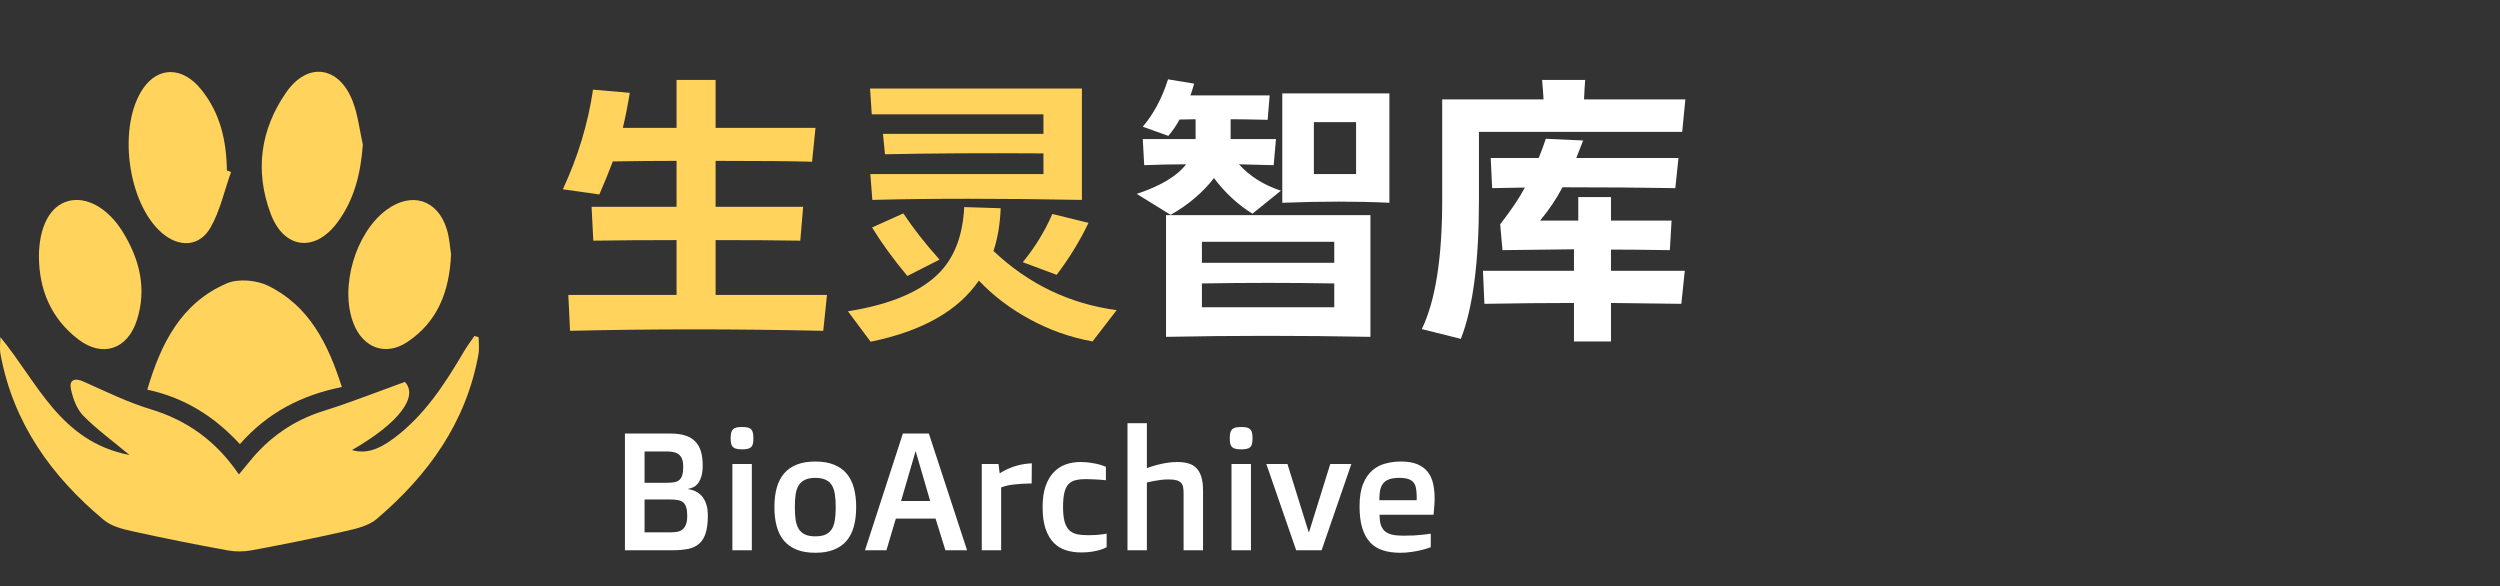 <svg width="209" height="49" viewBox="0 0 209 49" fill="none" xmlns="http://www.w3.org/2000/svg">
<rect x="0" y="0" width="209" height="49" fill="#333333" stroke="none"/>
<path d="M59.824 24.656H69.136L68.824 27.656C61.496 27.496 54.44 27.496 47.656 27.656L47.512 24.656H56.56V20.072C53.904 20.072 51.584 20.088 49.6 20.12L49.456 17.288H56.56V13.448C54.896 13.448 53.12 13.464 51.232 13.496C50.88 14.424 50.504 15.344 50.104 16.256L47.056 15.824C48.32 13.104 49.16 10.328 49.576 7.496L52.648 7.76C52.488 8.768 52.296 9.744 52.072 10.688H56.56V6.68H59.824V10.688H68.176L67.888 13.52C66.208 13.472 63.52 13.448 59.824 13.448V17.288H67.144L66.904 20.12C65.048 20.088 62.688 20.072 59.824 20.072V24.656ZM78.544 21.704L75.856 23.072C74.704 21.696 73.72 20.344 72.904 19.016L75.52 17.84C76.336 19.072 77.344 20.36 78.544 21.704ZM87.976 17.888L91 18.632C90.28 20.136 89.392 21.584 88.336 22.976L85.504 21.92C86.528 20.672 87.352 19.328 87.976 17.888ZM87.232 12.824C82.256 12.792 77.84 12.816 73.984 12.896L73.816 11.192H87.232V9.56H72.88L72.736 7.4H90.448V16.712C83.616 16.584 77.776 16.584 72.928 16.712L72.76 14.552H87.232V12.824ZM83.056 20.984C85.984 23.752 89.416 25.4 93.352 25.928L91.336 28.544C89.48 28.208 87.72 27.584 86.056 26.672C84.44 25.792 83.032 24.72 81.832 23.456C80.104 25.984 77.088 27.688 72.784 28.568L70.888 26.024C74.504 25.448 77.08 24.344 78.616 22.712C79.832 21.416 80.496 19.616 80.608 17.312L83.656 17.408C83.608 18.72 83.408 19.912 83.056 20.984Z" fill="#FFD35C"/>
<path d="M109.84 14.552H113.368V10.208H109.84V14.552ZM114.568 17.984V28.16C108.76 28.048 103.064 28.048 97.48 28.16V17.984H114.568ZM116.152 7.808V16.952C113.496 16.824 110.512 16.824 107.2 16.952V7.808H116.152ZM111.544 23.696C107.88 23.632 104.192 23.632 100.48 23.696V25.688H111.544V23.696ZM111.544 21.968V20.216H100.48V21.968H111.544ZM103.576 13.736C104.472 14.728 105.64 15.464 107.08 15.944L104.704 17.864C103.488 17.112 102.416 16.12 101.488 14.888C100.544 16.104 99.336 17.128 97.864 17.96L95.032 16.208C97.016 15.552 98.392 14.728 99.16 13.736C98.008 13.736 96.84 13.76 95.656 13.808L95.536 11.624H99.952V11.432V9.968C99.504 9.984 99.056 9.992 98.608 9.992C98.352 10.472 98.04 10.928 97.672 11.36L95.536 10.592C96.448 9.52 97.152 8.2 97.648 6.632L99.832 6.992C99.704 7.44 99.6 7.768 99.52 7.976H106.144L105.976 10.016C104.568 9.984 103.536 9.968 102.88 9.968V11.336V11.624H106.672L106.48 13.808C105.824 13.792 104.856 13.768 103.576 13.736ZM134.68 25.328V28.544H131.584V25.328C129.264 25.328 126.768 25.352 124.096 25.4L123.976 22.64H131.584V20.84C129.136 20.872 127.144 20.896 125.608 20.912L125.416 18.752C126.344 17.552 127.032 16.528 127.48 15.68C126.568 15.696 125.656 15.712 124.744 15.728L124.624 13.208H128.632C128.824 12.76 129.024 12.224 129.232 11.6L132.352 11.744C132.112 12.352 131.92 12.84 131.776 13.208H140.32L140.056 15.728C137.256 15.68 134.112 15.656 130.624 15.656C130.112 16.632 129.488 17.56 128.752 18.44H131.944V16.472H134.68V18.44H139.744L139.6 20.912C137.456 20.88 135.816 20.864 134.68 20.864V22.64H140.848L140.56 25.4C138.608 25.384 136.648 25.36 134.68 25.328ZM132.424 8.312H140.896L140.632 11.024H123.64V16.76C123.64 21.896 123.136 25.752 122.128 28.328L118.864 27.512C120 25.16 120.568 21.576 120.568 16.76V8.312H129.04C129.024 7.976 128.984 7.432 128.92 6.68H132.52C132.488 7.064 132.456 7.608 132.424 8.312Z" fill="white"/>
<path d="M0.029 28.182C3.153 31.965 5.012 36.91 10.831 38.041C9.35 36.806 8.052 35.868 6.948 34.739C6.409 34.185 6.092 33.301 5.927 32.516C5.775 31.79 6.207 31.555 6.967 31.894C8.826 32.721 10.673 33.631 12.612 34.218C15.696 35.154 18.102 36.91 19.97 39.663C20.297 39.269 20.557 38.967 20.806 38.654C22.456 36.591 24.503 35.149 27.045 34.355C29.293 33.652 31.488 32.778 33.849 31.929C34.978 33.124 33.445 35.314 29.422 37.626C30.497 37.935 31.546 37.669 32.905 36.657C35.475 34.746 37.177 32.118 38.773 29.407C39.041 28.95 39.362 28.526 39.66 28.087C39.778 28.12 39.895 28.156 40.013 28.189C40.013 28.662 40.083 29.148 40.001 29.608C38.975 35.326 35.79 39.733 31.483 43.391C30.793 43.978 29.737 44.209 28.81 44.419C26.228 45.006 23.63 45.522 21.026 46.007C20.376 46.128 19.668 46.13 19.02 46.01C16.37 45.524 13.725 45.003 11.096 44.419C10.256 44.233 9.312 43.999 8.678 43.469C4.292 39.813 1.102 35.363 0.041 29.605C-0.044 29.146 0.029 28.658 0.029 28.182Z" fill="#FFD35C"/>
<path d="M28.579 32.356C25.202 33.037 22.381 34.482 20.055 37.129C17.949 34.845 15.475 33.258 12.314 32.573C13.454 28.71 15.142 25.339 18.944 23.696C19.914 23.277 21.437 23.411 22.416 23.89C25.829 25.561 27.418 28.705 28.579 32.356Z" fill="#FFD35C"/>
<path d="M30.333 12.093C30.157 14.497 29.619 16.703 28.195 18.61C26.319 21.122 23.744 20.823 22.634 17.882C21.287 14.311 21.764 10.832 23.928 7.721C25.716 5.149 28.331 5.517 29.476 8.442C29.927 9.595 30.058 10.872 30.333 12.093Z" fill="#FFD35C"/>
<path d="M19.313 14.379C18.762 15.935 18.407 17.604 17.605 19.013C16.675 20.644 14.973 20.708 13.544 19.48C10.645 16.991 9.807 10.504 11.981 7.374C13.237 5.564 15.246 5.566 16.781 7.436C18.4 9.406 18.94 11.751 18.966 14.25L19.313 14.379Z" fill="#FFD35C"/>
<path d="M3.254 21.417C3.271 18.938 4.179 17.222 5.7 16.809C7.216 16.397 9.021 17.375 10.26 19.383C11.664 21.66 12.286 24.109 11.45 26.749C10.671 29.205 8.573 29.926 6.538 28.366C4.287 26.64 3.263 24.25 3.254 21.417Z" fill="#FFD35C"/>
<path d="M37.708 21.259C37.572 24.436 36.546 26.916 34.072 28.578C32.255 29.799 30.366 29.103 29.561 27.06C28.375 24.052 29.697 19.473 32.307 17.547C34.403 16.001 36.59 16.682 37.353 19.166C37.583 19.913 37.621 20.722 37.71 21.259H37.708Z" fill="#FFD35C"/>
<path d="M52.244 36.245H56.065C56.544 36.245 56.952 36.3 57.289 36.409C57.626 36.514 57.902 36.678 58.116 36.901C58.335 37.12 58.495 37.398 58.595 37.735C58.695 38.068 58.745 38.462 58.745 38.918C58.745 39.305 58.704 39.62 58.622 39.861C58.545 40.103 58.447 40.294 58.328 40.435C58.21 40.577 58.078 40.679 57.932 40.743C57.786 40.802 57.649 40.846 57.522 40.873V40.887C57.603 40.896 57.702 40.916 57.815 40.948C57.929 40.976 58.048 41.021 58.171 41.085C58.294 41.144 58.415 41.226 58.533 41.331C58.652 41.431 58.759 41.561 58.855 41.721C58.95 41.88 59.028 42.074 59.087 42.302C59.146 42.525 59.176 42.787 59.176 43.088C59.176 43.69 59.117 44.179 58.998 44.558C58.88 44.936 58.7 45.232 58.458 45.446C58.221 45.66 57.918 45.806 57.549 45.884C57.184 45.961 56.756 46 56.264 46H52.244V36.245ZM55.744 40.36C55.99 40.36 56.2 40.344 56.373 40.312C56.546 40.281 56.688 40.217 56.797 40.121C56.911 40.021 56.993 39.882 57.043 39.704C57.093 39.526 57.118 39.292 57.118 39C57.118 38.758 57.089 38.558 57.029 38.398C56.97 38.234 56.883 38.105 56.77 38.009C56.656 37.913 56.514 37.845 56.346 37.804C56.182 37.763 55.995 37.742 55.785 37.742H53.885V40.36H55.744ZM56.065 44.503C56.275 44.503 56.464 44.487 56.633 44.455C56.806 44.419 56.952 44.35 57.07 44.25C57.193 44.15 57.287 44.011 57.351 43.833C57.419 43.651 57.453 43.411 57.453 43.115C57.453 42.819 57.423 42.582 57.364 42.404C57.31 42.222 57.221 42.083 57.098 41.987C56.979 41.892 56.827 41.83 56.64 41.803C56.457 41.771 56.239 41.755 55.983 41.755H53.885V44.503H56.065ZM62.04 37.565C61.853 37.565 61.698 37.551 61.575 37.523C61.457 37.496 61.359 37.448 61.281 37.38C61.208 37.312 61.156 37.218 61.124 37.1C61.097 36.981 61.083 36.828 61.083 36.642C61.083 36.455 61.097 36.302 61.124 36.184C61.156 36.06 61.208 35.963 61.281 35.89C61.359 35.817 61.457 35.767 61.575 35.739C61.698 35.712 61.853 35.698 62.04 35.698C62.227 35.698 62.38 35.712 62.498 35.739C62.621 35.767 62.719 35.817 62.792 35.89C62.865 35.963 62.915 36.06 62.942 36.184C62.97 36.302 62.983 36.455 62.983 36.642C62.983 36.828 62.97 36.981 62.942 37.1C62.915 37.218 62.865 37.312 62.792 37.38C62.719 37.448 62.621 37.496 62.498 37.523C62.38 37.551 62.227 37.565 62.04 37.565ZM61.227 38.788H62.853V46H61.227V38.788ZM64.74 42.391C64.74 41.78 64.806 41.24 64.939 40.77C65.071 40.297 65.276 39.898 65.554 39.574C65.836 39.251 66.192 39.005 66.62 38.836C67.049 38.667 67.561 38.583 68.158 38.583C68.755 38.583 69.268 38.667 69.696 38.836C70.129 39.005 70.485 39.251 70.763 39.574C71.041 39.898 71.246 40.297 71.378 40.77C71.51 41.24 71.576 41.78 71.576 42.391C71.576 43.001 71.51 43.546 71.378 44.024C71.246 44.498 71.041 44.897 70.763 45.221C70.485 45.544 70.129 45.79 69.696 45.959C69.268 46.128 68.755 46.212 68.158 46.212C67.561 46.212 67.049 46.128 66.62 45.959C66.192 45.79 65.836 45.544 65.554 45.221C65.276 44.897 65.071 44.498 64.939 44.024C64.806 43.546 64.74 43.001 64.74 42.391ZM68.158 44.838C68.518 44.838 68.81 44.785 69.033 44.681C69.257 44.571 69.43 44.414 69.553 44.209C69.676 43.999 69.758 43.744 69.799 43.443C69.844 43.138 69.867 42.787 69.867 42.391C69.867 41.999 69.844 41.652 69.799 41.352C69.758 41.046 69.676 40.791 69.553 40.586C69.43 40.376 69.257 40.219 69.033 40.114C68.81 40.005 68.518 39.95 68.158 39.95C67.803 39.95 67.513 40.005 67.29 40.114C67.067 40.219 66.891 40.376 66.764 40.586C66.641 40.791 66.556 41.046 66.511 41.352C66.47 41.652 66.449 41.999 66.449 42.391C66.449 42.787 66.47 43.138 66.511 43.443C66.556 43.744 66.641 43.999 66.764 44.209C66.891 44.414 67.067 44.571 67.29 44.681C67.513 44.785 67.803 44.838 68.158 44.838ZM75.48 36.245H77.653L80.846 46H79.034L78.214 43.355H74.892L74.106 46H72.314L75.48 36.245ZM77.763 41.885L76.56 37.756H76.532L75.329 41.885H77.763ZM82.076 38.788H83.478L83.573 39.574C83.929 39.342 84.328 39.15 84.769 39C85.212 38.85 85.708 38.761 86.26 38.733L86.246 40.415C85.676 40.424 85.182 40.454 84.763 40.504C84.348 40.55 83.993 40.632 83.696 40.75V46H82.076V38.788ZM87.162 42.391C87.162 41.707 87.244 41.126 87.408 40.648C87.577 40.169 87.802 39.782 88.085 39.485C88.372 39.185 88.707 38.966 89.09 38.829C89.473 38.692 89.88 38.624 90.314 38.624C90.646 38.624 90.945 38.647 91.209 38.692C91.473 38.733 91.699 38.779 91.886 38.829C92.105 38.888 92.294 38.954 92.453 39.027V40.148C92.298 40.135 92.13 40.119 91.947 40.101C91.792 40.092 91.617 40.082 91.421 40.073C91.225 40.06 91.02 40.053 90.806 40.053C90.464 40.053 90.17 40.082 89.924 40.142C89.678 40.201 89.477 40.315 89.322 40.483C89.167 40.648 89.053 40.882 88.981 41.188C88.908 41.488 88.871 41.885 88.871 42.377C88.871 42.878 88.912 43.284 88.994 43.594C89.081 43.904 89.211 44.145 89.384 44.318C89.557 44.487 89.773 44.601 90.033 44.66C90.293 44.715 90.601 44.742 90.956 44.742C91.179 44.742 91.384 44.738 91.571 44.728C91.763 44.715 91.929 44.699 92.07 44.681C92.234 44.662 92.382 44.64 92.515 44.612V45.747C92.369 45.829 92.191 45.902 91.981 45.966C91.804 46.02 91.58 46.071 91.311 46.116C91.043 46.162 90.728 46.185 90.368 46.185C89.926 46.185 89.509 46.123 89.117 46C88.73 45.882 88.39 45.676 88.099 45.385C87.811 45.093 87.584 44.706 87.415 44.223C87.246 43.735 87.162 43.124 87.162 42.391ZM94.258 35.377H95.878V39.137C96.12 39.046 96.379 38.961 96.657 38.884C96.894 38.82 97.165 38.761 97.471 38.706C97.781 38.651 98.1 38.624 98.428 38.624C98.756 38.624 99.052 38.66 99.316 38.733C99.585 38.802 99.811 38.927 99.993 39.109C100.18 39.287 100.324 39.531 100.424 39.841C100.524 40.146 100.574 40.538 100.574 41.017V46H98.947V41.215C98.947 41.023 98.934 40.857 98.906 40.716C98.879 40.57 98.82 40.452 98.728 40.36C98.642 40.265 98.514 40.194 98.346 40.148C98.182 40.103 97.963 40.08 97.689 40.08C97.471 40.08 97.254 40.094 97.04 40.121C96.83 40.148 96.639 40.178 96.466 40.21C96.261 40.246 96.065 40.287 95.878 40.333V46H94.258V35.377ZM103.767 37.565C103.58 37.565 103.425 37.551 103.302 37.523C103.183 37.496 103.085 37.448 103.008 37.38C102.935 37.312 102.882 37.218 102.851 37.1C102.823 36.981 102.81 36.828 102.81 36.642C102.81 36.455 102.823 36.302 102.851 36.184C102.882 36.06 102.935 35.963 103.008 35.89C103.085 35.817 103.183 35.767 103.302 35.739C103.425 35.712 103.58 35.698 103.767 35.698C103.953 35.698 104.106 35.712 104.225 35.739C104.348 35.767 104.446 35.817 104.519 35.89C104.591 35.963 104.642 36.06 104.669 36.184C104.696 36.302 104.71 36.455 104.71 36.642C104.71 36.828 104.696 36.981 104.669 37.1C104.642 37.218 104.591 37.312 104.519 37.38C104.446 37.448 104.348 37.496 104.225 37.523C104.106 37.551 103.953 37.565 103.767 37.565ZM102.953 38.788H104.58V46H102.953V38.788ZM105.865 38.788H107.629L109.406 44.489H109.434L111.211 38.788H112.975L110.486 46H108.36L105.865 38.788ZM113.658 42.315C113.658 41.563 113.756 40.946 113.952 40.463C114.148 39.98 114.408 39.599 114.731 39.321C115.055 39.043 115.424 38.852 115.839 38.747C116.254 38.638 116.68 38.583 117.117 38.583C117.669 38.583 118.124 38.658 118.484 38.809C118.849 38.959 119.138 39.171 119.353 39.444C119.567 39.713 119.717 40.037 119.804 40.415C119.89 40.793 119.934 41.21 119.934 41.666C119.934 41.88 119.924 42.101 119.906 42.329C119.893 42.557 119.872 42.792 119.845 43.033H115.326C115.331 43.357 115.365 43.63 115.429 43.853C115.497 44.072 115.606 44.252 115.757 44.394C115.912 44.53 116.115 44.63 116.365 44.694C116.62 44.754 116.937 44.783 117.315 44.783C117.634 44.783 117.933 44.776 118.211 44.763C118.489 44.745 118.733 44.724 118.942 44.701C119.188 44.678 119.412 44.649 119.612 44.612V45.747C119.38 45.834 119.127 45.911 118.854 45.98C118.621 46.039 118.35 46.091 118.04 46.137C117.73 46.187 117.4 46.212 117.049 46.212C116.511 46.212 116.033 46.144 115.613 46.007C115.194 45.875 114.839 45.656 114.547 45.351C114.26 45.041 114.039 44.637 113.884 44.141C113.733 43.644 113.658 43.035 113.658 42.315ZM118.437 41.816V41.557C118.437 41.283 118.418 41.046 118.382 40.846C118.35 40.641 118.282 40.472 118.177 40.34C118.072 40.208 117.924 40.11 117.732 40.046C117.541 39.982 117.286 39.95 116.967 39.95C116.625 39.95 116.345 39.991 116.126 40.073C115.912 40.151 115.743 40.269 115.62 40.429C115.502 40.584 115.42 40.777 115.374 41.01C115.333 41.242 115.312 41.511 115.312 41.816H118.437Z" fill="white"/>
</svg>
